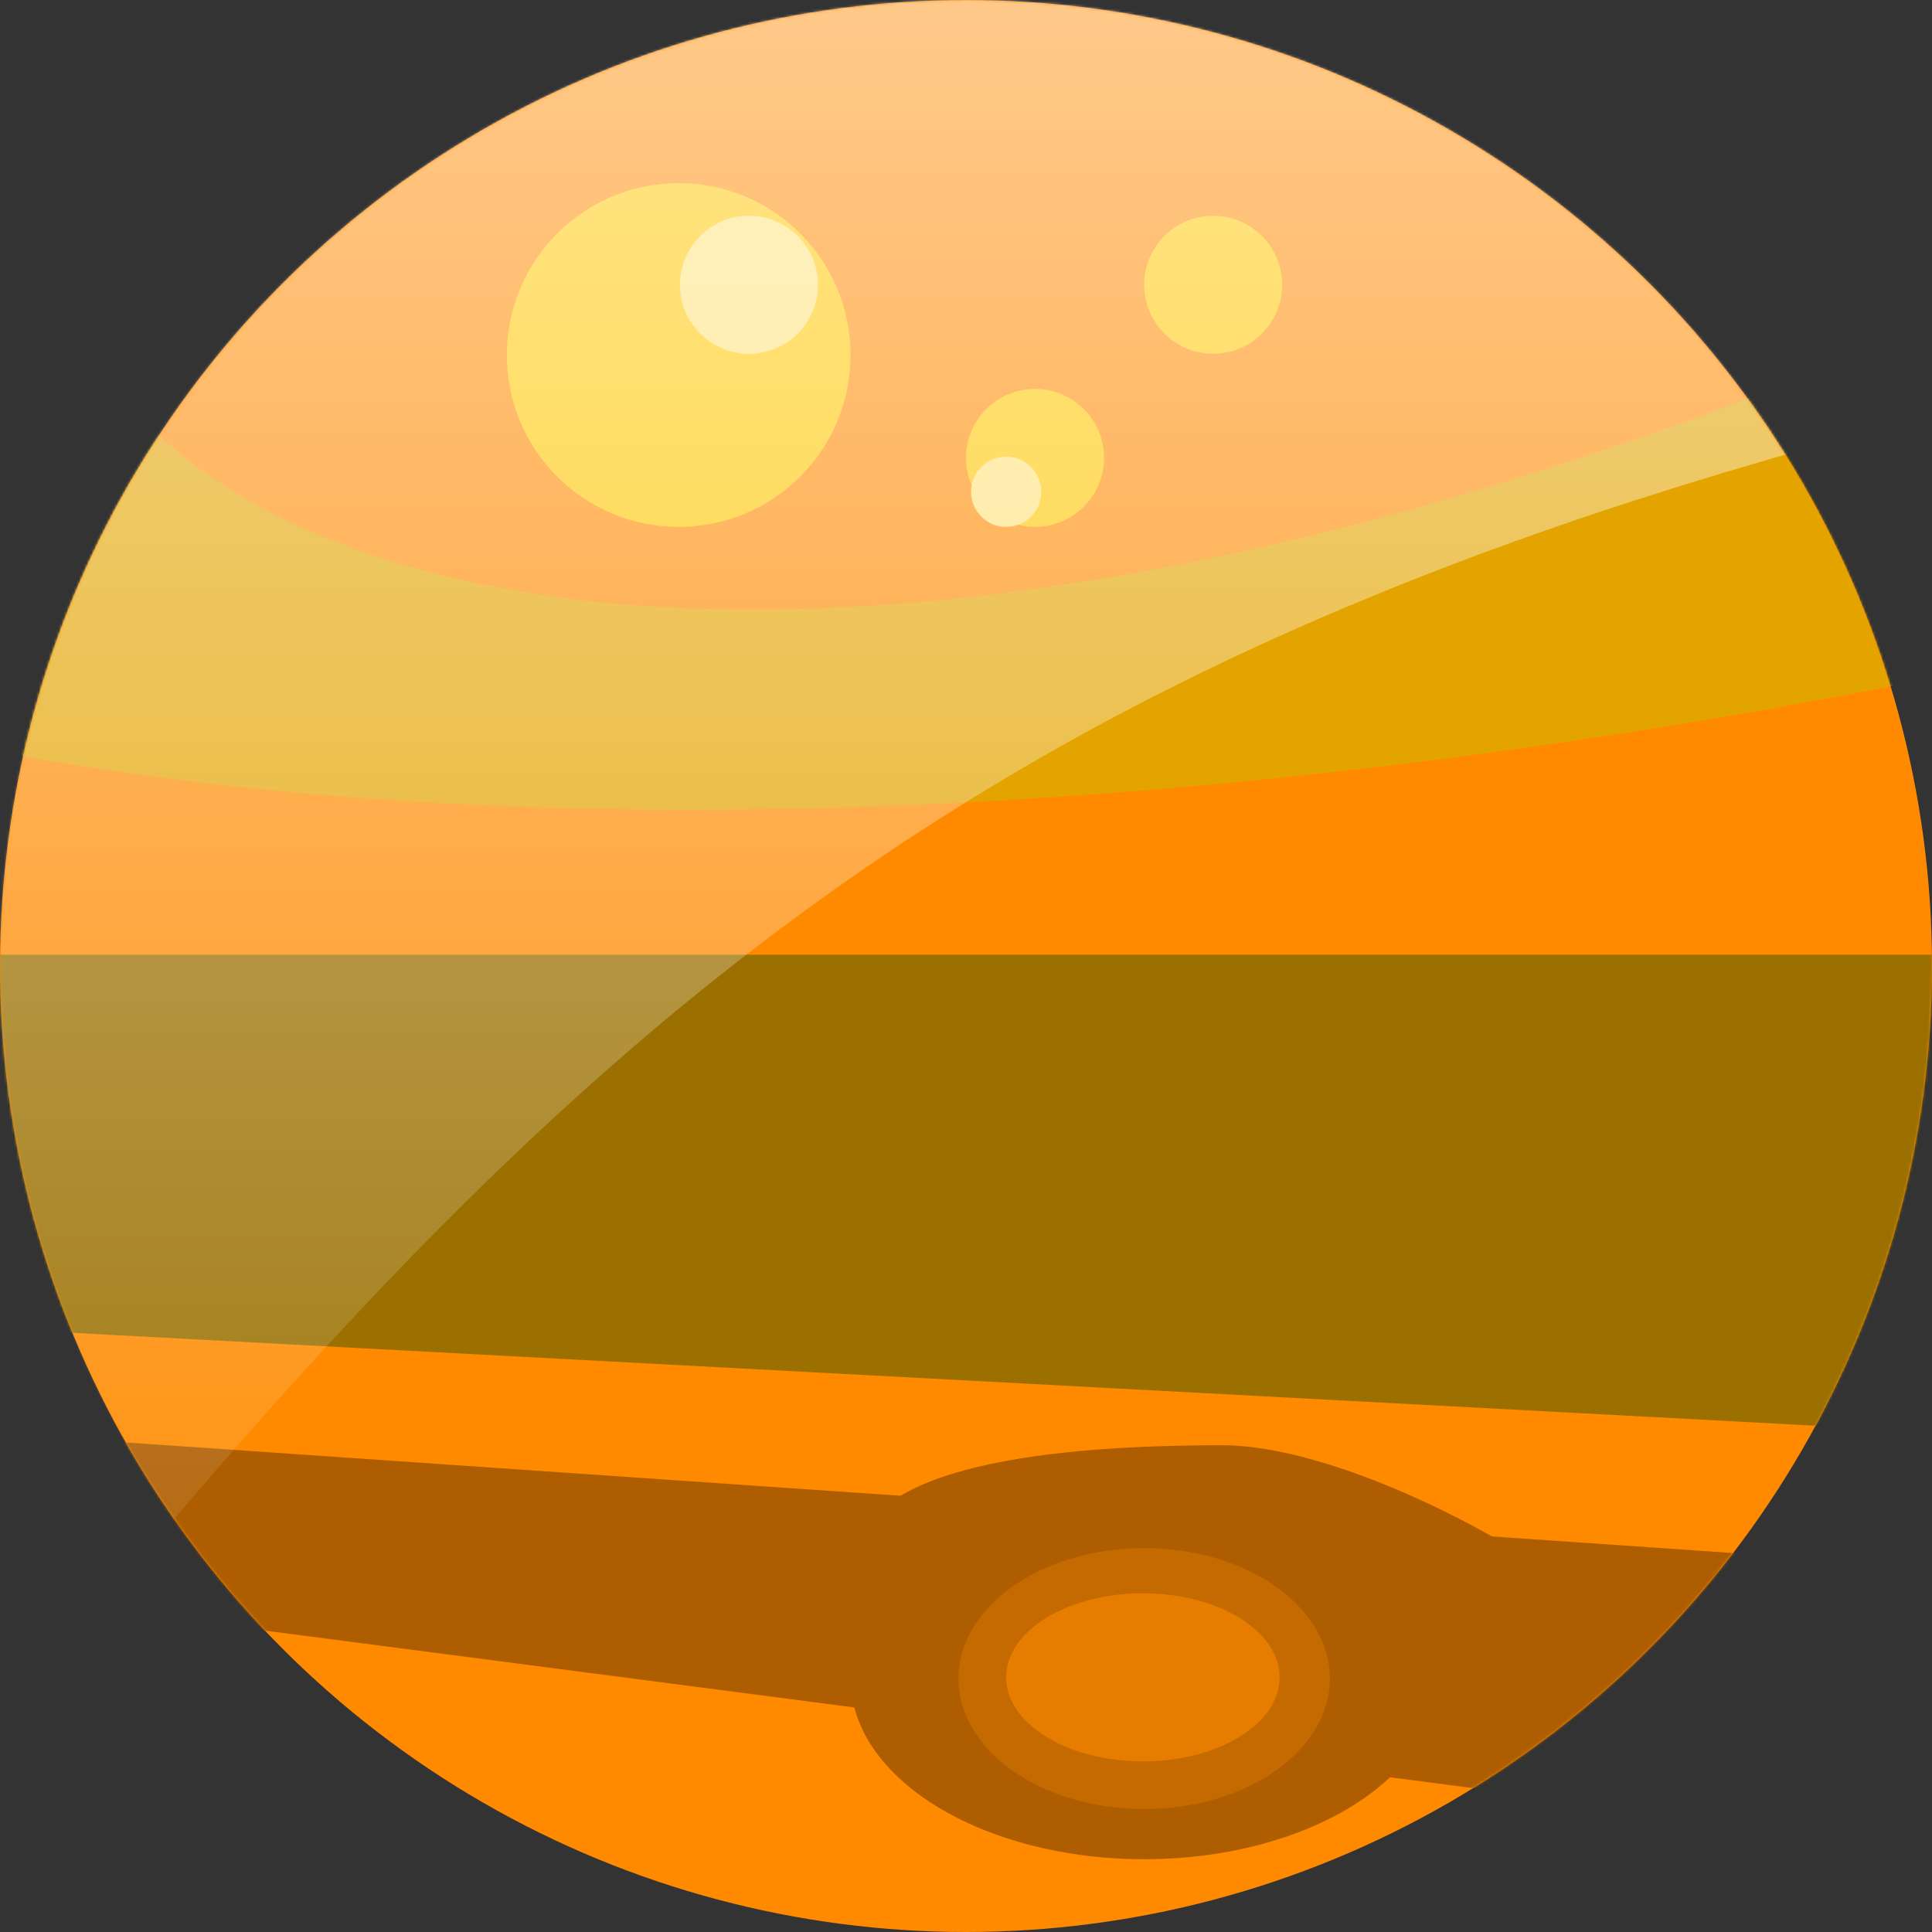 <svg width="770" height="770" viewBox="0 0 770 770" fill="none" xmlns="http://www.w3.org/2000/svg">
<rect x="0" y="0" width="770" height="770" fill="#333333" stroke="none"/>
<g clip-path="url(#clip0_9_247)">
<circle cx="385" cy="385" r="385" fill="#FF8A00"/>
<mask id="mask0_9_247" style="mask-type:alpha" maskUnits="userSpaceOnUse" x="0" y="0" width="770" height="770">
<circle cx="385" cy="385" r="385" fill="#FF8A00"/>
</mask>
<g mask="url(#mask0_9_247)">
<path d="M-119.5 380.5H954L944.5 580L-387.5 509L-119.5 380.5Z" fill="#9B7000"/>
<path d="M14.43 53.275C2.569 249.009 330.528 337.847 836.43 99.275C1149.06 -48.154 1042.26 162.275 932.43 231.275C690.93 300.275 122.83 396.875 -217.57 231.275C-557.97 65.675 -204.737 43.608 14.43 53.275Z" fill="#E4A400"/>
<path d="M678.5 693C678.5 732.765 551.69 631.5 487.073 631.5C422.455 631.5 341 662.765 341 623C341 583.236 422.455 576 487.073 576C551.69 576 678.5 653.236 678.5 693Z" fill="#AE5E00"/>
<path d="M-35.5 569L873 631.5L712.5 729L-35.5 631.5V569Z" fill="#AE5E00"/>
<path d="M573 669C573 708.765 520.617 741 456 741C391.383 741 339 708.765 339 669C339 629.235 391.383 597 456 597C520.617 597 573 629.235 573 669Z" fill="#AE5E00"/>
<path d="M530 669C530 697.719 496.869 721 456 721C415.131 721 382 697.719 382 669C382 640.281 415.131 617 456 617C496.869 617 530 640.281 530 669Z" fill="#C56A00"/>
<path d="M510 668.5C510 687.002 485.6 702 455.5 702C425.4 702 401 687.002 401 668.5C401 649.998 425.4 635 455.5 635C485.6 635 510 649.998 510 668.5Z" fill="#E67C00"/>
<path d="M339 141.5C339 179.332 308.332 210 270.5 210C232.668 210 202 179.332 202 141.5C202 103.668 232.668 73 270.5 73C308.332 73 339 103.668 339 141.5Z" fill="#FFC700"/>
<path d="M511 113.5C511 128.688 498.688 141 483.5 141C468.312 141 456 128.688 456 113.5C456 98.312 468.312 86 483.5 86C498.688 86 511 98.312 511 113.5Z" fill="#FFC700"/>
<path d="M440 182.5C440 197.688 427.688 210 412.5 210C397.312 210 385 197.688 385 182.5C385 167.312 397.312 155 412.5 155C427.688 155 440 167.312 440 182.5Z" fill="#FFC700"/>
<path d="M326 113.5C326 128.688 313.688 141 298.5 141C283.312 141 271 128.688 271 113.5C271 98.312 283.312 86 298.5 86C313.688 86 326 98.312 326 113.5Z" fill="#FFE27B"/>
<path d="M415 196C415 203.732 408.732 210 401 210C393.268 210 387 203.732 387 196C387 188.268 393.268 182 401 182C408.732 182 415 188.268 415 196Z" fill="#FFE27B"/>
<path d="M816.5 154C395.558 253.011 228.657 399.816 -24.5 720.5L-412 -36H816.5V154Z" fill="url(#paint0_linear_9_247)"/>
</g>
</g>
<defs>
<linearGradient id="paint0_linear_9_247" x1="202.25" y1="-36" x2="202.25" y2="720.5" gradientUnits="userSpaceOnUse">
<stop stop-color="white" stop-opacity="0.57"/>
<stop offset="1" stop-color="white" stop-opacity="0"/>
</linearGradient>
<clipPath id="clip0_9_247">
<rect width="770" height="770" fill="white"/>
</clipPath>
</defs>
</svg>

